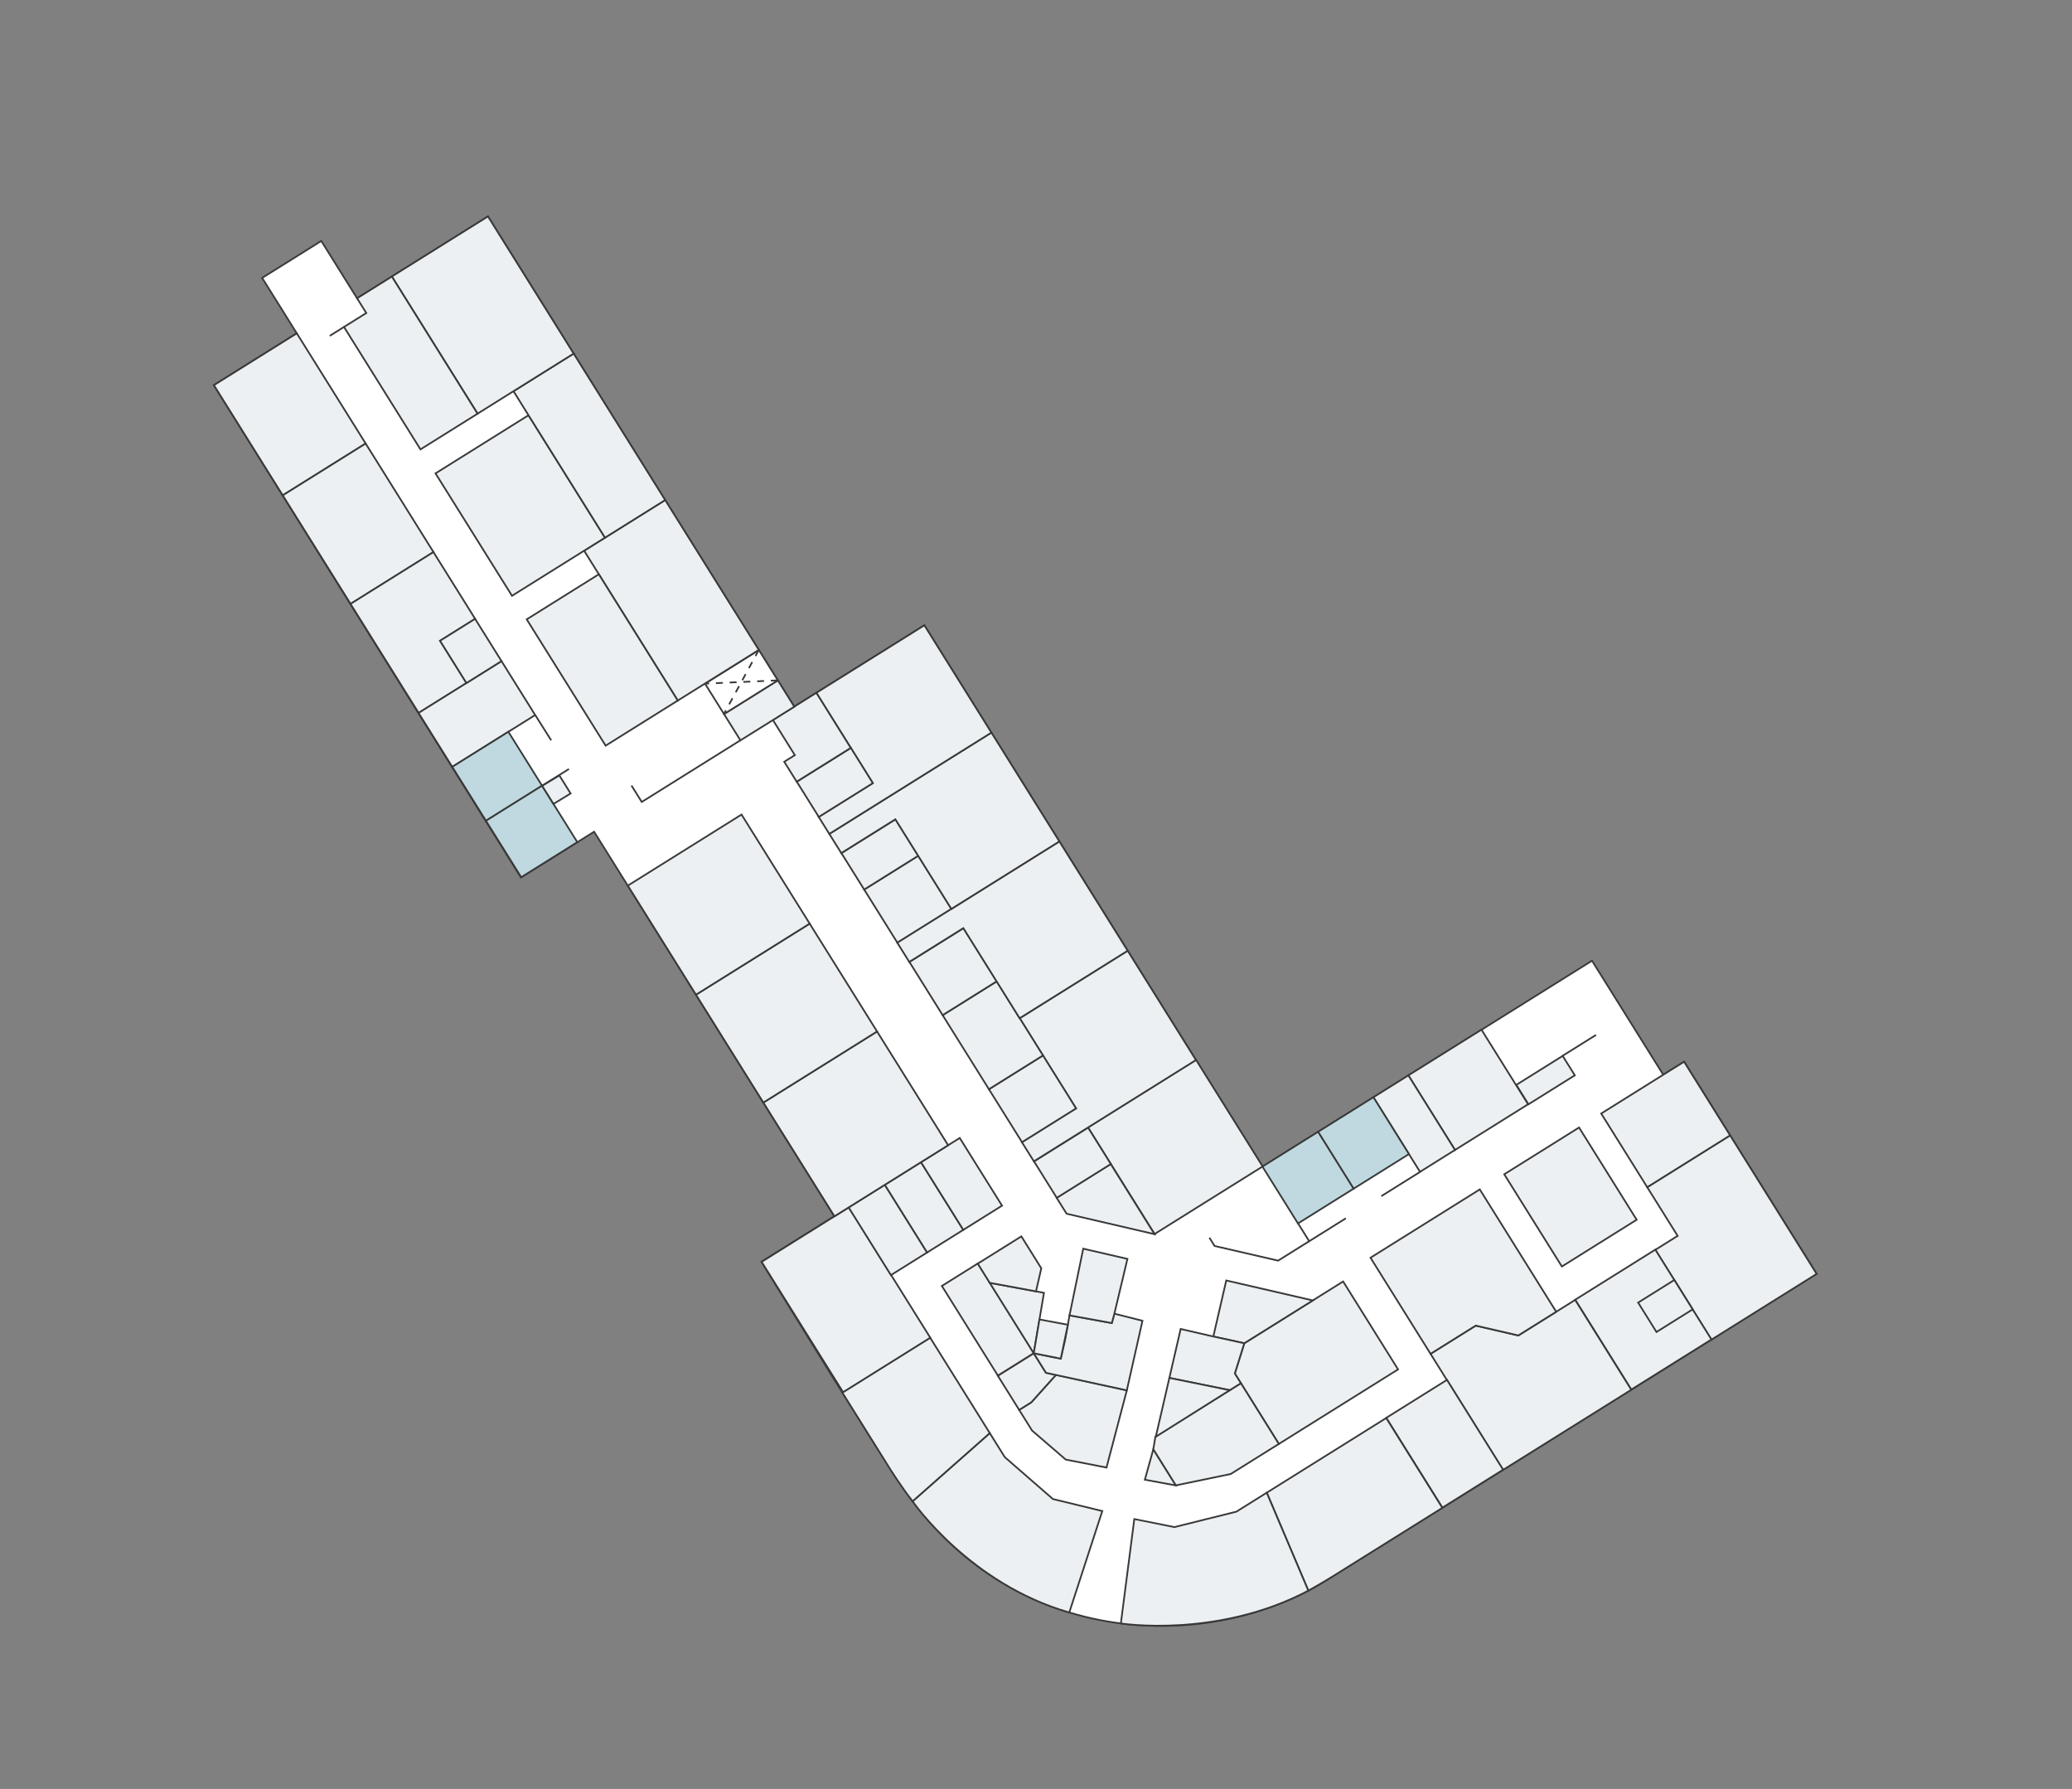 <?xml version="1.0" encoding="utf-8"?>
<!-- Generator: Adobe Illustrator 19.0.1, SVG Export Plug-In . SVG Version: 6.00 Build 0)  -->
<svg version="1.1" xmlns="http://www.w3.org/2000/svg" xmlns:xlink="http://www.w3.org/1999/xlink" x="0px" y="0px"
	 viewBox="0 0 602.97 520.474" style="enable-background:new 0 0 602.97 520.474;" xml:space="preserve">
<rect x="0" y="0" width="602.97" height="520.474" fill="#808080" stroke="none"/>
<style type="text/css">
	.st0{fill:#FFFFFF;stroke:#383938;stroke-width:0.5;stroke-miterlimit:10;}
	.st1{fill:#ECF0F2;stroke:#383938;stroke-width:0.5;stroke-miterlimit:10;}
	.st2{fill:#C0D9E0;stroke:#383938;stroke-width:0.5;stroke-miterlimit:10;}
	.st3{fill:none;stroke:#383938;stroke-width:0.5;stroke-miterlimit:10;}
	.st4{fill:#C6E4E2;stroke:#383938;stroke-width:0.5;stroke-miterlimit:10;}
	.st5{fill:none;stroke:#383938;stroke-width:0.5;stroke-miterlimit:10;stroke-dasharray:2;}
</style>
<g id="locaux">
	<path class="st0" d="M476.863,301.236l-13.577-21.727l-30.577,19.107l-65.3,40.804l-98.413-157.494l-37.879,23.67L142.003,62.982
		l-38.088,23.8L93.494,70.104l-17.204,10.75l10.073,16.121L62.237,112.05l76.107,122.004l13.263,21.225l21.281-13.298
		l69.905,111.872l-21.188,13.239c0,0,32.455,52.872,40.563,64.914c33.206,49.318,90.86,47.928,122.82,28.355
		c6.046-3.703,143.652-89.763,143.652-89.763l-38.557-61.704l-6.066,3.791L476.863,301.236z"/>
	<polygon class="st1" points="480.436,314.923 465.965,323.965 479.375,345.426 491.434,337.89 503.493,330.355 490.083,308.894 	
		"/>
	<polygon class="st1" points="479.375,345.426 488.207,359.56 481.705,363.623 498.035,389.756 528.655,370.622 503.493,330.355 	
		"/>
	
		<rect x="464.459" y="368.568" transform="matrix(0.848 -0.53 0.53 0.848 -130.811 311.758)" class="st1" width="27.5" height="30.816"/>
	<polygon class="st1" points="458.384,378.196 441.847,388.529 429.445,385.666 416.3,393.88 437.4,427.645 474.714,404.329 	"/>
	
		<rect x="441.143" y="335.411" transform="matrix(0.53 0.848 -0.848 0.53 510.138 -223.823)" class="st1" width="31.639" height="25.667"/>
	<polygon class="st1" points="452.871,381.64 430.629,346.045 398.828,365.917 416.3,393.88 429.445,385.666 441.847,388.529 	"/>
	
		<rect x="409.984" y="404.691" transform="matrix(0.848 -0.53 0.53 0.848 -158.738 286.613)" class="st1" width="20.833" height="30.816"/>
	<path class="st1" d="M403.402,412.552l-34.77,21.727l12.102,28.499c0,0,4.376-2.442,6.772-3.955l32.226-20.137L403.402,412.552z"/>
	<path class="st1" d="M368.632,434.279l-8.834,5.52l-18.029,4.486l-11.677-2.333l-3.913,30.36c0,0,28.101,4.44,54.555-9.533
		L368.632,434.279z"/>
	<path class="st1" d="M320.773,439.618l-14.371-3.499l-14-12.182l-4.372-6.996l-22.456,19.836c0,0,16.482,24.025,45.595,32.347
		L320.773,439.618z"/>
	<path class="st1" d="M288.03,416.94l-17.355-27.774l-25.553,15.967l13.734,21.979c0,0,3.409,5.451,6.718,9.664L288.03,416.94z"/>
	
		<rect x="223.779" y="363.172" transform="matrix(0.53 0.848 -0.848 0.53 436.378 -30.987)" class="st1" width="44.723" height="29.916"/>
	
		<rect x="446.382" y="306.279" transform="matrix(0.53 0.848 -0.848 0.53 477.891 -233.663)" class="st1" width="6.667" height="15.917"/>
	
		<rect x="414.52" y="304.534" transform="matrix(-0.53 -0.848 0.848 -0.53 384.864 847.484)" class="st1" width="25.593" height="25.083"/>
	
		<rect x="398.795" y="320.901" transform="matrix(-0.53 -0.848 0.848 -0.53 352.474 849.182)" class="st1" width="25.593" height="12"/>
	
		<rect x="387.08" y="323.035" transform="matrix(-0.53 -0.848 0.848 -0.53 325.12 845.287)" class="st2" width="19.509" height="19"/>
	
		<rect x="370.932" y="333.084" transform="matrix(-0.53 -0.848 0.848 -0.53 291.857 847.03)" class="st2" width="19.509" height="19.083"/>
	<polygon class="st1" points="390.085,373.313 362.099,390.801 359.343,399.598 372.149,420.093 406.848,398.41 390.862,372.827 	
		"/>
	<polygon class="st1" points="382.029,378.347 356.852,372.535 353.087,388.841 362.099,390.801 	"/>
	<polygon class="st1" points="372.149,420.093 358.156,428.836 342.15,432.156 335.614,421.697 336.233,417.969 361.109,402.425 	
		"/>
	<polygon class="st1" points="357.858,404.456 361.109,402.425 359.343,399.598 362.099,390.801 353.087,388.841 343.585,386.647 
		340.298,400.886 	"/>
	<polygon class="st1" points="340.298,400.886 336.348,417.996 357.858,404.456 	"/>
	<polygon class="st1" points="342.15,432.156 333.162,430.501 335.614,421.697 	"/>
	<polygon class="st1" points="322.002,426.96 327.913,404.498 307.306,399.982 300.121,407.984 296.588,410.192 300.352,416.217 
		310.139,424.645 	"/>
	<polygon class="st1" points="307.306,399.982 304.386,399.399 300.831,393.71 290.372,400.245 296.588,410.192 300.121,407.984 	
		"/>
	<polygon class="st1" points="327.913,404.498 332.464,384.261 324.294,382.193 323.543,384.923 311.238,382.687 310.018,389.541 
		308.693,395.283 300.831,393.71 304.386,399.399 	"/>
	<polygon class="st1" points="324.294,382.193 328.094,366.258 315.232,363.289 311.238,382.687 323.543,384.923 	"/>
	
		<rect x="281.288" y="368.564" transform="matrix(0.848 -0.53 0.53 0.848 -159.777 210.668)" class="st1" width="12.333" height="30.75"/>
	<polygon class="st1" points="300.831,393.71 303.801,376.132 288.025,373.215 	"/>
	<polygon class="st1" points="301.48,375.703 303.028,368.999 297.221,359.706 284.536,367.632 288.025,373.215 	"/>
	<polygon class="st1" points="310.753,385.413 302.493,383.877 300.831,393.71 308.693,395.283 	"/>
	
		<rect x="252.185" y="346.185" transform="matrix(-0.848 0.53 -0.53 -0.848 667.127 524.298)" class="st1" width="12.417" height="23.223"/>
	
		<rect x="262.715" y="339.606" transform="matrix(-0.848 0.53 -0.53 -0.848 683.1 506.558)" class="st1" width="12.417" height="23.223"/>
	
		<rect x="273.179" y="332.794" transform="matrix(-0.848 0.53 -0.53 -0.848 699.636 488.193)" class="st1" width="13.291" height="23.223"/>
	
		<rect x="323.469" y="315.44" transform="matrix(0.848 -0.53 0.53 0.848 -124.879 231.949)" class="st1" width="37.083" height="36.574"/>
	<polygon class="st1" points="335.977,359.061 310.388,353.116 307.488,348.475 323.22,338.645 	"/>
	
		<rect x="305.792" y="328.984" transform="matrix(0.53 0.848 -0.848 0.53 433.546 -105.617)" class="st1" width="12.5" height="18.551"/>
	<polygon class="st1" points="300.864,337.875 297.375,332.292 313.108,322.461 296.724,296.243 328.157,276.601 348.029,308.403 	
		"/>
	
		<rect x="291.345" y="310.398" transform="matrix(0.53 0.848 -0.848 0.53 412.324 -104.505)" class="st1" width="18.167" height="18.551"/>
	
		<rect x="276.172" y="291.918" transform="matrix(0.53 0.848 -0.848 0.53 391.223 -103.399)" class="st1" width="25.417" height="18.551"/>
	
		<rect x="268.185" y="273.402" transform="matrix(0.53 0.848 -0.848 0.53 370.082 -102.291)" class="st1" width="18.25" height="18.551"/>
	
		<rect x="255.026" y="252.342" transform="matrix(0.53 0.848 -0.848 0.53 346.036 -101.031)" class="st1" width="18.25" height="18.551"/>
	
		<rect x="249.753" y="239.303" transform="matrix(0.53 0.848 -0.848 0.53 331.149 -100.251)" class="st1" width="12.5" height="18.551"/>
	<polygon class="st1" points="264.609,279.854 261.12,274.271 308.285,244.799 328.157,276.601 296.724,296.243 280.341,270.024 	
		"/>
	<polygon class="st1" points="244.825,248.194 241.336,242.611 288.501,213.139 308.285,244.799 276.852,264.441 260.557,238.363 	
		"/>
	<polygon class="st1" points="241.336,242.611 238.245,237.664 253.977,227.833 237.564,201.567 268.997,181.926 288.501,213.139 	
		"/>
	
		<rect x="236.868" y="218.35" transform="matrix(0.53 0.848 -0.848 0.53 307.224 -98.997)" class="st1" width="12.083" height="18.551"/>
	<polygon class="st1" points="231.842,227.417 228.221,221.622 231.303,219.696 224.914,209.472 237.564,201.567 247.574,217.586 	
		"/>
	
		<rect x="229.482" y="307.46" transform="matrix(0.53 0.848 -0.848 0.53 394.332 -57.459)" class="st1" width="39.027" height="39.015"/>
	
		<rect x="210.352" y="275.222" transform="matrix(0.53 0.848 -0.848 0.53 357.524 -55.53)" class="st1" width="37" height="39.015"/>
	
		<rect x="190.426" y="243.668" transform="matrix(0.53 0.848 -0.848 0.53 321.495 -53.642)" class="st1" width="37.417" height="39.015"/>
	
		<rect x="216.375" y="197.424" transform="matrix(0.53 0.848 -0.848 0.53 279.097 -90.175)" class="st1" width="9.028" height="18.481"/>
	
		<rect x="210.529" y="189.179" transform="matrix(0.53 0.848 -0.848 0.53 269.683 -89.682)" class="st0" width="10.417" height="18.481"/>
	
		<rect x="181.489" y="148.966" transform="matrix(0.848 -0.53 0.53 0.848 -62.872 130.086)" class="st1" width="27.815" height="51.417"/>
	
		<rect x="162.874" y="170.362" transform="matrix(0.848 -0.53 0.53 0.848 -75.13 122.047)" class="st1" width="24.75" height="43.333"/>
	
		<rect x="135.436" y="126.092" transform="matrix(0.848 -0.53 0.53 0.848 -54.942 102.578)" class="st1" width="31.917" height="42"/>
	
		<rect x="161.174" y="104.541" transform="matrix(0.848 -0.53 0.53 0.848 -42.653 110.583)" class="st1" width="20.648" height="50.25"/>
	
		<rect x="123.995" y="68.146" transform="matrix(0.848 -0.53 0.53 0.848 -27.233 88.376)" class="st1" width="32.981" height="47.056"/>
	<polygon class="st1" points="138.969,120.365 122.361,130.743 100.105,95.125 106.594,91.07 103.915,86.782 114.033,80.46 	"/>
	
		<rect x="479.546" y="373.743" transform="matrix(0.53 0.848 -0.848 0.53 550.013 -232.346)" class="st1" width="10.083" height="12.417"/>
	
		<rect x="65.416" y="106.315" transform="matrix(0.53 0.848 -0.848 0.53 141.858 -14.84)" class="st1" width="37.796" height="28.448"/>
	
		<rect x="85.574" y="138.137" transform="matrix(0.53 0.848 -0.848 0.53 178.191 -16.744)" class="st1" width="37.25" height="28.448"/>
	<polygon class="st1" points="126.131,160.618 138.275,180.052 128.071,186.429 135.755,198.725 121.834,207.424 102.006,175.693 	
		"/>
	
		<rect x="129.548" y="193.507" transform="matrix(-0.53 -0.848 0.848 -0.53 36.184 435.519)" class="st1" width="18.5" height="28.448"/>
	
		<rect x="135.451" y="216.233" transform="matrix(-0.53 -0.848 0.848 -0.53 29.843 468.257)" class="st2" width="18.5" height="19.249"/>
	
		<rect x="145.052" y="232.287" transform="matrix(-0.53 -0.848 0.848 -0.53 31.576 501.325)" class="st2" width="19.361" height="19.249"/>
	<polygon class="st1" points="162.773,225.591 166.053,230.849 161.069,233.89 157.765,228.602 	"/>
	
		<rect x="129.765" y="183.373" transform="matrix(-0.53 -0.848 0.848 -0.53 49.011 405.945)" class="st1" width="14.5" height="12.032"/>
</g>
<g id="murs">
	<line class="st3" x1="454.698" y1="307.193" x2="464.451" y2="301.099"/>
	<line class="st3" x1="413.284" y1="340.932" x2="401.977" y2="347.998"/>
	<polyline class="st3" points="377.764,355.955 380.988,361.114 391.659,354.445 	"/>
	<polyline class="st3" points="380.988,361.114 371.942,366.766 353.454,362.498 351.953,360.095 	"/>
	<polyline class="st3" points="215.445,215.389 186.752,233.318 183.779,228.56 	"/>
	<line class="st3" x1="100.105" y1="95.125" x2="95.97" y2="97.708"/>
	<line class="st4" x1="157.765" y1="228.602" x2="165.566" y2="223.727"/>
	<line class="st5" x1="220.814" y1="189.106" x2="210.661" y2="207.733"/>
	<line class="st5" x1="226.334" y1="197.94" x2="205.141" y2="198.9"/>
	<line class="st3" x1="155.762" y1="208.038" x2="160.402" y2="215.389"/>
</g>
</svg>
